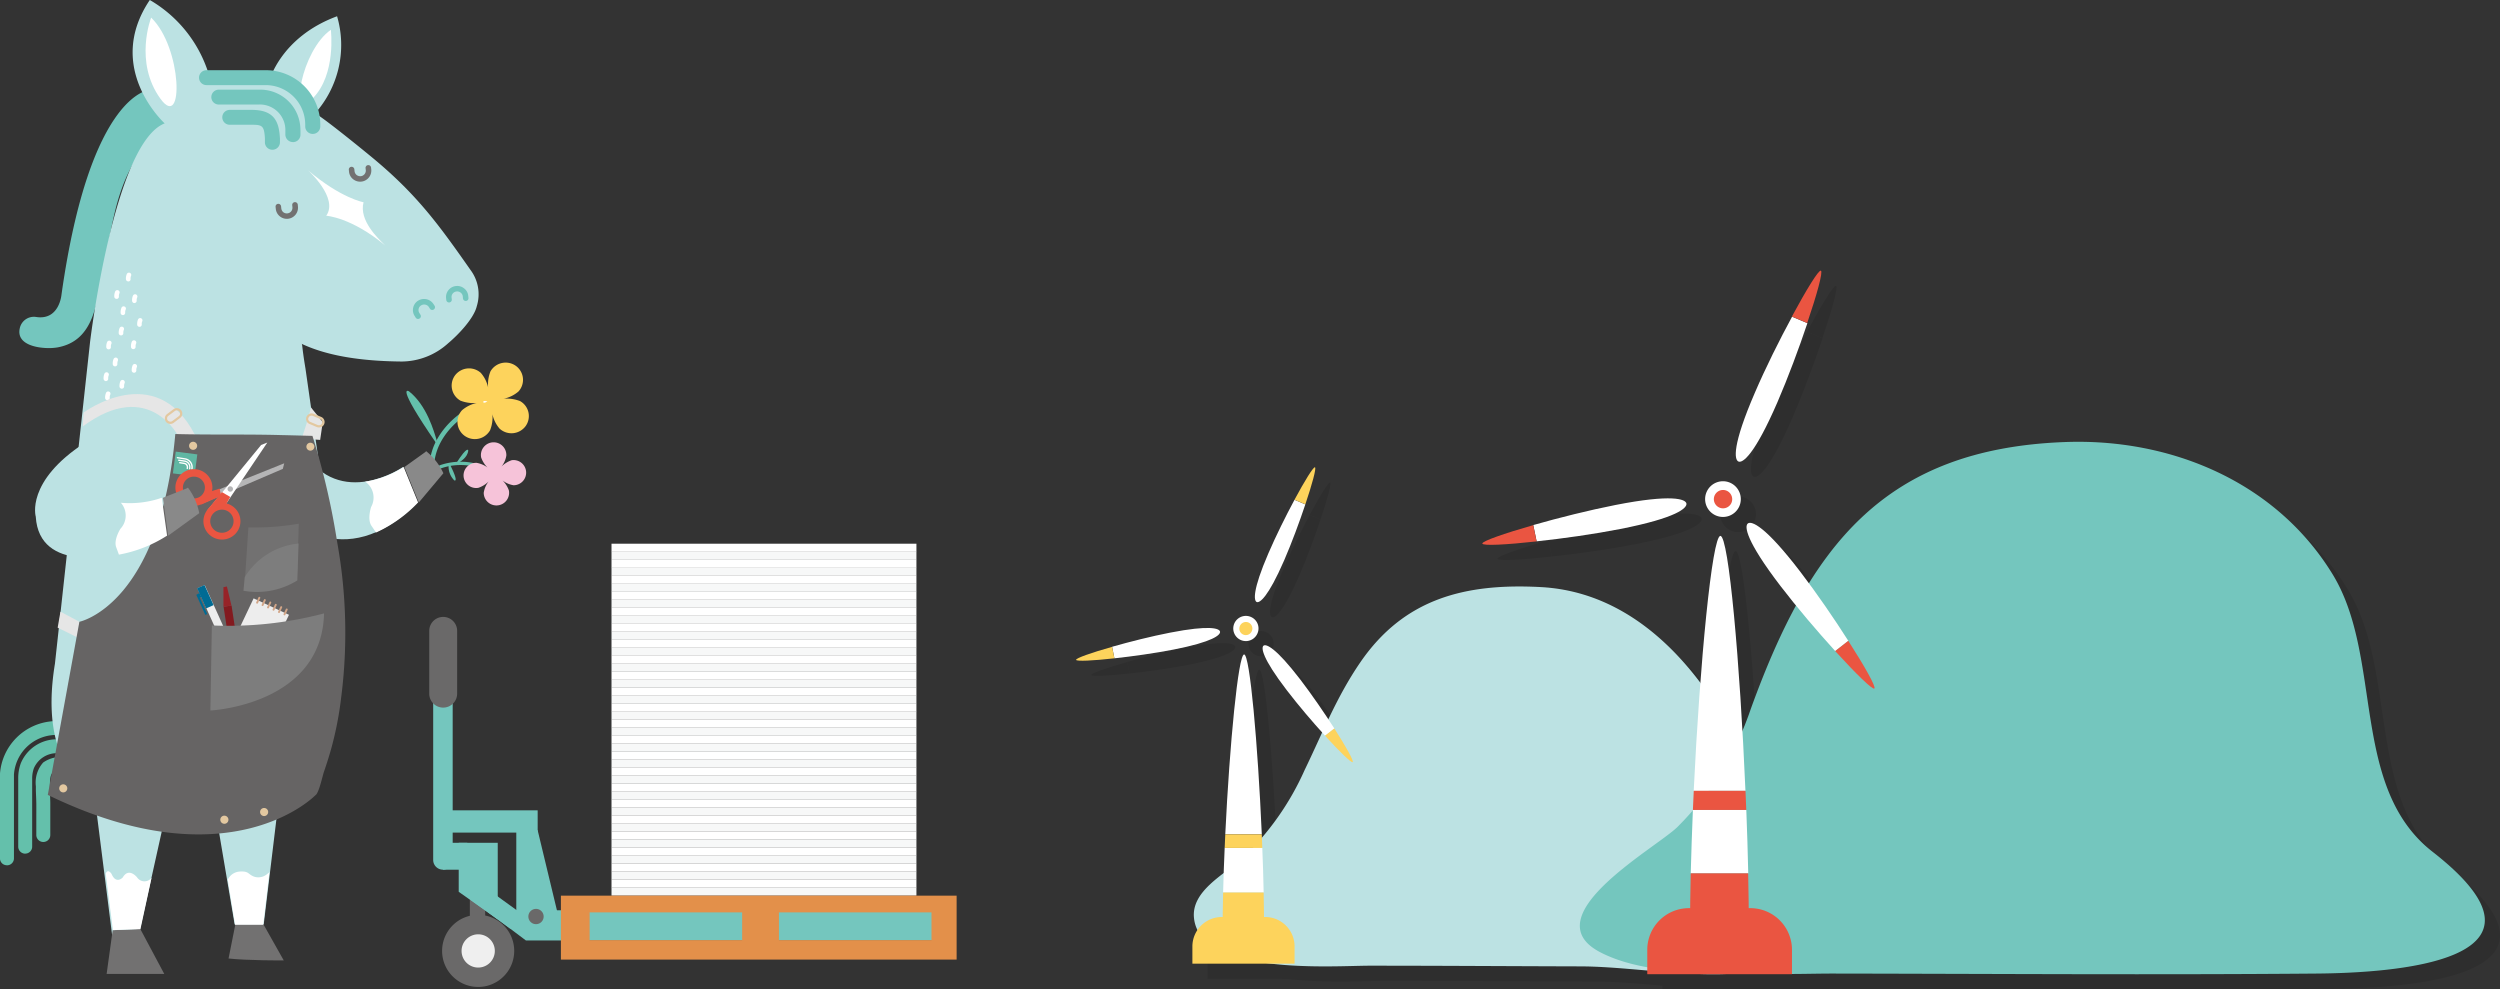 <svg xmlns="http://www.w3.org/2000/svg" viewBox="0 0 258.061 102.134">
  <rect x="0" y="0" width="258.061" height="102.134" fill="#333333" stroke="none"/>
  <defs>
    <style>
      .cls-1 {
        opacity: 0.1;
      }

      .cls-2 {
        fill: #74c6be;
      }

      .cls-3 {
        fill: #64c0ab;
      }

      .cls-4 {
        fill: #bce2e3;
      }

      .cls-5 {
        fill: #727171;
      }

      .cls-6 {
        fill: #fff;
      }

      .cls-7 {
        fill: #e0f1f2;
      }

      .cls-8 {
        fill: #e6e6e6;
      }

      .cls-9 {
        fill: #666464;
      }

      .cls-10 {
        fill: #7d7d7d;
      }

      .cls-11 {
        fill: #e3c8a0;
      }

      .cls-12 {
        fill: #60b7a3;
      }

      .cls-13 {
        fill: #b5b5b6;
      }

      .cls-14 {
        fill: #ea5541;
      }

      .cls-15 {
        fill: #898989;
      }

      .cls-16 {
        fill: #ededed;
      }

      .cls-17 {
        fill: #006b94;
      }

      .cls-18 {
        fill: #831a1f;
      }

      .cls-19 {
        fill: #972328;
      }

      .cls-20 {
        fill: #d2a587;
      }

      .cls-21 {
        fill: #f6c3d9;
      }

      .cls-22 {
        fill: #fdd35c;
      }

      .cls-23 {
        fill: #6a6969;
      }

      .cls-24 {
        fill: #efefef;
      }

      .cls-25 {
        fill: #f7f8f8;
      }

      .cls-26 {
        fill: #e3904a;
      }
    </style>
  </defs>
  <g id="그룹_1464" data-name="그룹 1464" transform="translate(-38.939 -535.603)">
    <g id="그룹_1437" data-name="그룹 1437" class="cls-1" transform="translate(151.583 565.104)">
      <g id="그룹_1429" data-name="그룹 1429" transform="translate(12.149 17.668)">
        <path id="패스_5630" data-name="패스 5630" d="M25.124,55.609a28.511,28.511,0,0,1-6.5,9.188c-1.8,1.617-5.216,3.315-4.932,6.1.6,6,14.422,4.932,18.128,4.932,7.242,0,14.493.053,21.744.071,7.367.018,16.688,2.444,23.5-1.182,6.967-3.706-2.719-10.13-4.168-14.493-3.27-9.873-10.788-22.793-23.388-23.477-7.8-.418-14.12,1.164-18.652,7.775C28.377,48.135,26.9,51.956,25.124,55.609Z" transform="translate(-13.671 -21.75)"/>
        <path id="패스_5631" data-name="패스 5631" d="M76.159,47.462a31.413,31.413,0,0,1-7.6,12.21C66.224,61.9,53.6,68.9,60.617,72.566c4.878,2.541,12.307,2.053,17.657,2.222,2.23.071,4.443-.027,6.665-.018,16.528.027,33.056.142,49.585,0,7.651-.062,26.667-1.146,12.023-12.565-8.575-6.682-5.056-20.056-10.335-28.667-5.838-9.526-16.706-14.067-27.7-13.631C89.923,20.635,82.245,30.65,76.159,47.462Z" transform="translate(-18.666 -19.878)"/>
      </g>
      <g id="그룹_1432" data-name="그룹 1432" transform="translate(41.934 0)">
        <g id="그룹_1430" data-name="그룹 1430" transform="translate(5.261 4.758)">
          <path id="패스_5632" data-name="패스 5632" d="M75.682,24.629a1.843,1.843,0,1,0,.906,2.444A1.85,1.85,0,0,0,75.682,24.629Z" transform="translate(-55.333 -7.479)"/>
          <path id="패스_5633" data-name="패스 5633" d="M83.417,34.32c-3.634-4.745-5.021-5.243-5.394-4.967s-.24,1.759,3.395,6.5c1.679,2.195,3.794,4.665,5.616,6.673l1.351-1.057C86.936,39.189,85.1,36.515,83.417,34.32Z" transform="translate(-55.87 -8.017)"/>
          <path id="패스_5634" data-name="패스 5634" d="M74.5,30.81c-.853,0-2.124,13.1-2.755,26.312h5.341C76.522,43.908,75.358,30.81,74.5,30.81Z" transform="translate(-55.186 -8.186)"/>
          <path id="패스_5635" data-name="패스 5635" d="M71.4,69.189h5.936c-.044-2.124-.116-4.328-.2-6.549H71.622C71.533,64.862,71.453,67.065,71.4,69.189Z" transform="translate(-55.147 -11.731)"/>
          <path id="패스_5636" data-name="패스 5636" d="M78.612,13.17c-2.373,5.483-2.133,6.94-1.706,7.127s1.653-.649,4.025-6.123c1.1-2.541,2.23-5.589,3.092-8.157L82.442,5.35C81.153,7.723,79.7,10.637,78.612,13.17Z" transform="translate(-55.73 -5.35)"/>
          <path id="패스_5637" data-name="패스 5637" d="M62.076,29.613c5.865-1.146,6.922-2.177,6.842-2.63s-1.466-1-7.331.151c-2.71.533-5.865,1.324-8.477,2.07l.347,1.679C56.149,30.6,59.357,30.146,62.076,29.613Z" transform="translate(-53.11 -7.7)"/>
        </g>
        <g id="그룹_1431" data-name="그룹 1431">
          <path id="패스_5638" data-name="패스 5638" d="M81.288,80.866V78.351a4.3,4.3,0,0,0-4.31-4.3H70.651a4.3,4.3,0,0,0-4.3,4.3v2.515Z" transform="translate(-49.324 -8.244)"/>
          <path id="패스_5639" data-name="패스 5639" d="M92.223,47.923c.2-.151-.986-2.266-2.692-4.923L88.18,44.057C90.3,46.377,92.028,48.074,92.223,47.923Z" transform="translate(-51.755 -4.786)"/>
          <path id="패스_5640" data-name="패스 5640" d="M86.145,0c-.231-.107-1.5,1.964-2.995,4.736l1.582.666C85.745,2.434,86.376.1,86.145,0Z" transform="translate(-51.195 0.004)"/>
          <path id="패스_5641" data-name="패스 5641" d="M71.32,75.75h6.069c0-1.813-.027-3.741-.071-5.74H71.391C71.347,72.009,71.32,73.938,71.32,75.75Z" transform="translate(-49.877 -7.794)"/>
          <path id="패스_5642" data-name="패스 5642" d="M71.739,60.42c-.036.658-.062,1.315-.089,1.973h5.509l-.08-1.973Z" transform="translate(-49.914 -6.726)"/>
          <path id="패스_5643" data-name="패스 5643" d="M47.19,31.462c.044.249,2.47.124,5.6-.222l-.347-1.679C49.429,30.422,47.145,31.222,47.19,31.462Z" transform="translate(-47.189 -3.289)"/>
          <path id="패스_5644" data-name="패스 5644" d="M75.422,25.559a.948.948,0,1,0,.471,1.262A.954.954,0,0,0,75.422,25.559Z" transform="translate(-50.185 -2.834)"/>
        </g>
      </g>
      <g id="그룹_1435" data-name="그룹 1435" transform="translate(0 20.297)">
        <path id="패스_5645" data-name="패스 5645" d="M20.108,40.225a1.3,1.3,0,1,0,.631,1.724A1.287,1.287,0,0,0,20.108,40.225Z" transform="translate(-2.033 -24.761)"/>
        <path id="패스_5646" data-name="패스 5646" d="M25.561,47.056c-2.559-3.341-3.546-3.7-3.8-3.5s-.169,1.244,2.39,4.585c1.182,1.546,2.675,3.3,3.963,4.71l.96-.746C28.04,50.495,26.743,48.6,25.561,47.056Z" transform="translate(-2.412 -25.14)"/>
        <path id="패스_5647" data-name="패스 5647" d="M19.276,44.58c-.6,0-1.5,9.242-1.946,18.563H21.1C20.689,53.822,19.871,44.58,19.276,44.58Z" transform="translate(-1.93 -25.259)"/>
        <path id="패스_5648" data-name="패스 5648" d="M17.08,71.661h4.185c-.027-1.5-.08-3.057-.142-4.621H17.24C17.169,68.6,17.116,70.159,17.08,71.661Z" transform="translate(-1.902 -27.761)"/>
        <path id="패스_5649" data-name="패스 5649" d="M22.165,32.138c-1.671,3.865-1.5,4.9-1.209,5.03s1.164-.453,2.844-4.319c.773-1.786,1.573-3.945,2.177-5.758l-1.12-.471C23.96,28.291,22.938,30.343,22.165,32.138Z" transform="translate(-2.313 -23.259)"/>
        <path id="패스_5650" data-name="패스 5650" d="M10.5,43.74c4.141-.809,4.887-1.528,4.825-1.857s-1.031-.7-5.163.107c-1.919.373-4.141.933-5.98,1.457l.24,1.191C6.322,44.433,8.588,44.113,10.5,43.74Z" transform="translate(-0.465 -24.917)"/>
        <g id="그룹_1434" data-name="그룹 1434">
          <g id="그룹_1433" data-name="그룹 1433">
            <path id="패스_5651" data-name="패스 5651" d="M24.058,79.9V78.119a3.038,3.038,0,0,0-3.039-3.039h-4.47a3.043,3.043,0,0,0-3.039,3.039V79.9Z" transform="translate(-1.504 -28.656)"/>
            <path id="패스_5652" data-name="패스 5652" d="M31.772,56.654c.142-.107-.693-1.6-1.893-3.474l-.96.746C30.413,55.57,31.639,56.761,31.772,56.654Z" transform="translate(-3.221 -26.217)"/>
            <path id="패스_5653" data-name="패스 5653" d="M17.02,76.292H21.3c0-1.28-.018-2.639-.044-4.052H17.073C17.038,73.653,17.02,75.012,17.02,76.292Z" transform="translate(-1.895 -28.34)"/>
            <path id="패스_5654" data-name="패스 5654" d="M17.322,65.48c-.027.462-.044.924-.062,1.4h3.883c-.018-.462-.036-.924-.053-1.4Z" transform="translate(-1.922 -27.587)"/>
            <path id="패스_5655" data-name="패스 5655" d="M27.485,22.84c-.16-.071-1.057,1.386-2.115,3.35l1.12.471C27.2,24.564,27.645,22.911,27.485,22.84Z" transform="translate(-2.825 -22.837)"/>
            <path id="패스_5656" data-name="패스 5656" d="M0,45.042c.036.169,1.742.089,3.954-.16L3.714,43.7C1.573,44.3-.036,44.873,0,45.042Z" transform="translate(0.001 -25.161)"/>
          </g>
          <path id="패스_5657" data-name="패스 5657" d="M19.921,40.872a.67.67,0,0,0-.889.329.67.67,0,1,0,1.217.56A.673.673,0,0,0,19.921,40.872Z" transform="translate(-2.112 -24.839)"/>
        </g>
      </g>
    </g>
    <g id="그룹_1463" data-name="그룹 1463" transform="translate(-46 -5)">
      <g id="그룹_1424" data-name="그룹 1424" transform="translate(84.939 540.603)">
        <path id="패스_5517" data-name="패스 5517" class="cls-2" d="M77.706,16.93s-6.229,0-9.224,21.139c0,0-.21,2.737-2.67,2.317a1.489,1.489,0,0,0-1.644,1.2c-.337,1.606,1.666,1.989,2.825,2.016a5.338,5.338,0,0,0,1.065-.066c3.829-.688,4.022-4.666,4.678-7.693.789-3.65,1.1-7.338,2.819-10.671C76.6,23.131,78.346,21.8,80.018,20.2Z" transform="translate(-62.132 -7.674)"/>
        <path id="패스_5518" data-name="패스 5518" class="cls-3" d="M81.625,151.787h.011a.718.718,0,0,0,.712-.727v-3.295c0-.24-.017-.481-.022-.721-.011-.29-.022-.557-.022-.831v-.164c.006-.514.006-1.153.276-1.4a2.234,2.234,0,0,1,1.252-.175l1.214.076a.715.715,0,1,0,.094-1.426l-1.23-.082a3.191,3.191,0,0,0-2.3.546,3.113,3.113,0,0,0-.75,2.453v.153c-.006.306.011.606.022.9.011.224.017.448.022.678.006.5,0,1.005,0,1.508v1.787a.723.723,0,0,0,.723.721" transform="translate(-77.156 -64.874)"/>
        <path id="패스_5519" data-name="패스 5519" class="cls-3" d="M81.573,151.462a.717.717,0,0,0,.717-.716v-7.1a3.159,3.159,0,0,1,.177-1,2.583,2.583,0,0,1,2.345-1.552h2.1a.716.716,0,1,0,0-1.432h-2.1a4.013,4.013,0,0,0-3.691,2.464,4.43,4.43,0,0,0-.27,1.5v7.125a.722.722,0,0,0,.723.716" transform="translate(-78.969 -63.348)"/>
        <path id="패스_5520" data-name="패스 5520" class="cls-3" d="M82.637,151.113a.715.715,0,0,0,.723-.716v-8.644a4.389,4.389,0,0,1,4.171-4.092h1.738a.716.716,0,1,0,0-1.432H87.5l-.05.005a5.87,5.87,0,0,0-5.534,5.453v8.72a.708.708,0,0,0,.717.7" transform="translate(-81.92 -61.792)"/>
        <path id="패스_5521" data-name="패스 5521" class="cls-4" d="M39.6,65.615A23.018,23.018,0,0,1,32.839,82.99l-1.5,12.43h-3L26.378,83.837l-5.09-.148L18.439,96.518H15.692L13.826,81.744S7.974,79.553,9.789,68.5L13.417,35.27s2.468-20.516,7.7-22.544c0,0-6.279-5.7-1.536-12.736a13.414,13.414,0,0,1,6.273,8.327s.529.229,4.7.033h1.359s1.16-4.524,7-6.682a10.577,10.577,0,0,1-2.3,10.053c.159-.191,5.409,4.1,5.568,4.234,4.9,3.989,7.172,7.147,10.5,11.895a4.173,4.173,0,0,1,.654,3.743c-.3,1.284-1.956,2.994-2.957,3.83a7.2,7.2,0,0,1-4.806,1.885c-3.384-.033-7.291-.393-10.345-1.841.136.066.011.1.421,2.552Z" transform="translate(-4.118 0.01)"/>
        <path id="패스_5522" data-name="패스 5522" class="cls-5" d="M72.3,180.13H66.35l.623-4.513,2.847-.137Z" transform="translate(-55.343 -79.596)"/>
        <path id="패스_5523" data-name="패스 5523" class="cls-5" d="M48.224,174.65l2.091,3.71s-3.757.016-5.7-.2l.7-3.508" transform="translate(-21.023 -79.22)"/>
        <path id="패스_5524" data-name="패스 5524" class="cls-6" d="M51.559,164.68c-.006.033-.088.093-.116.115a2.135,2.135,0,0,1-.314.235,1.382,1.382,0,0,1-1.087.153,1.453,1.453,0,0,1-.414-.2c-.127-.082-.232-.18-.359-.251a1.157,1.157,0,0,0-.43-.1,2.026,2.026,0,0,0-.364.005,1.471,1.471,0,0,0-.833.333,1.586,1.586,0,0,0-.21.219,1.2,1.2,0,0,0-.094.137c-.022.027-.094.115-.088.148l.761,4.661h2.907Z" transform="translate(-23.744 -74.67)"/>
        <path id="패스_5525" data-name="패스 5525" class="cls-6" d="M73.454,165.267a.915.915,0,0,1-1.484-.033s-.85-1.1-1.49,0c0,0-.679.738-1.153-.366,0,0-.37-.606-.607-.033l.745,5.83,2.841-.1Z" transform="translate(-57.811 -74.656)"/>
        <path id="패스_5526" data-name="패스 5526" class="cls-6" d="M39.148,5.62s.579,4.617-1.876,7.081S36.091,7.745,39.148,5.62" transform="translate(-4.996 -2.544)"/>
        <path id="패스_5527" data-name="패스 5527" class="cls-6" d="M64.793,3.32s-1.8,4.573.965,8.381c2.433,3.349,2.251-5.289-.965-8.381" transform="translate(-49.191 -1.501)"/>
        <path id="패스_5528" data-name="패스 5528" class="cls-7" d="M26.948,44.24c.044.06.066.093.061.093s-.022-.027-.061-.087Z" transform="translate(12.339 -20.063)"/>
        <path id="패스_5529" data-name="패스 5529" class="cls-2" d="M13.037,55.314,13.02,55.1a.566.566,0,0,0-.2-.377.6.6,0,0,0-.4-.142l-.039.005a.572.572,0,0,0-.524.59l.006.038.022.208a.286.286,0,0,1-.568.06l-.022-.208v-.005a.263.263,0,0,1-.006-.066,1.143,1.143,0,0,1,1.037-1.18.294.294,0,0,0,.072-.005,1.131,1.131,0,0,1,.794.279,1.091,1.091,0,0,1,.392.749l.022.208a.287.287,0,0,1-.254.311.292.292,0,0,1-.314-.251" transform="translate(34.752 -24.499)"/>
        <path id="패스_5530" data-name="패스 5530" class="cls-5" d="M29.288,31.595l.022.208a.591.591,0,0,0,.2.382.619.619,0,0,0,.4.137h.039a.585.585,0,0,0,.524-.6l-.006-.038h0l-.022-.208a.286.286,0,0,1,.568-.06l.022.208a.309.309,0,0,1,.006.071,1.152,1.152,0,0,1-1.037,1.186c-.022,0-.05.005-.072.005a1.163,1.163,0,0,1-.8-.279,1.113,1.113,0,0,1-.392-.749l-.022-.208a.286.286,0,0,1,.568-.06" transform="translate(7.288 -14.133)"/>
        <path id="패스_5531" data-name="패스 5531" class="cls-5" d="M42.658,38.62l.022.208a.611.611,0,0,0,.193.382.591.591,0,0,0,.4.137l.033-.005a.57.57,0,0,0,.524-.6v-.038l-.022-.208a.284.284,0,0,1,.254-.311.29.29,0,0,1,.32.251l.017.213a.286.286,0,0,1,.006.071A1.151,1.151,0,0,1,43.37,39.9c-.028,0-.05.005-.072.005a1.14,1.14,0,0,1-.794-.279,1.125,1.125,0,0,1-.392-.749l-.022-.208a.284.284,0,0,1,.254-.311.289.289,0,0,1,.314.257" transform="translate(-13.644 -17.317)"/>
        <path id="패스_5532" data-name="패스 5532" class="cls-2" d="M18.844,57.5l-.11-.18a.574.574,0,0,0-.348-.251.565.565,0,0,0-.419.049l-.033.016a.57.57,0,0,0-.21.759l.022.033.11.18a.277.277,0,0,1-.094.388.288.288,0,0,1-.4-.093l-.11-.18h0c-.011-.022-.028-.038-.039-.06a1.147,1.147,0,0,1,.408-1.513l.061-.033a1.17,1.17,0,0,1,.844-.1,1.157,1.157,0,0,1,.684.5l.116.18a.286.286,0,0,1-.485.3" transform="translate(25.545 -25.616)"/>
        <path id="패스_5533" data-name="패스 5533" class="cls-2" d="M50.453,24.864a.773.773,0,0,0,.778-.77v-.432l-.006-.044c-.1-1.721-.634-2.868-2.907-2.868H46.072a.768.768,0,1,0,.006,1.535h2.245c1.076,0,1.28.1,1.357,1.4v.41a.765.765,0,0,0,.772.77" transform="translate(-22.334 -9.407)"/>
        <path id="패스_5534" data-name="패스 5534" class="cls-2" d="M49.882,22.345a.772.772,0,0,0,.778-.765v-.432l-.006-.055a4.15,4.15,0,0,0-4.3-4.163h-4.1a.768.768,0,1,0,0,1.535h4.077a2.631,2.631,0,0,1,2.77,2.71v.4a.779.779,0,0,0,.778.765" transform="translate(-19.644 -7.674)"/>
        <path id="패스_5535" data-name="패스 5535" class="cls-2" d="M49.53,19.828a.773.773,0,0,0,.778-.77v-.213a5.631,5.631,0,0,0-5.655-5.595H38.562a.77.77,0,1,0,0,1.541h6.091a4.082,4.082,0,0,1,4.1,4.06v.213a.772.772,0,0,0,.778.765" transform="translate(-17.246 -6.005)"/>
        <path id="패스_5536" data-name="패스 5536" class="cls-6" d="M37.681,121.573a.236.236,0,0,0,.188-.087,1.177,1.177,0,0,0,.232-.525.239.239,0,0,0-.474-.055.657.657,0,0,1-.127.284.234.234,0,0,0,.039.333.207.207,0,0,0,.143.049" transform="translate(-4.694 -54.746)"/>
        <path id="패스_5537" data-name="패스 5537" class="cls-6" d="M37.06,116.513a.233.233,0,0,0,.188-.093,1.178,1.178,0,0,0,.226-.519.239.239,0,0,0-.474-.055.72.72,0,0,1-.132.29.235.235,0,0,0,.044.333.294.294,0,0,0,.149.044" transform="translate(-3.711 -52.45)"/>
        <path id="패스_5538" data-name="패스 5538" class="cls-6" d="M41.241,132.128a.226.226,0,0,0,.188-.093,1.219,1.219,0,0,0,.232-.519.236.236,0,0,0-.2-.268.242.242,0,0,0-.27.2.91.91,0,0,1-.127.29.234.234,0,0,0,.039.333.205.205,0,0,0,.143.055" transform="translate(-10.267 -59.531)"/>
        <path id="패스_5539" data-name="패스 5539" class="cls-6" d="M43.372,135.933a.236.236,0,0,0,.188-.087,1.212,1.212,0,0,0,.232-.525.239.239,0,0,0-.474-.055.7.7,0,0,1-.127.284.239.239,0,0,0,.033.333.244.244,0,0,0,.149.049" transform="translate(-13.602 -61.26)"/>
        <path id="패스_5540" data-name="패스 5540" class="cls-6" d="M41.407,138.758a.241.241,0,0,0,.188-.093,1.228,1.228,0,0,0,.226-.525.239.239,0,0,0-.474-.055.777.777,0,0,1-.127.284.234.234,0,0,0,.039.333.219.219,0,0,0,.149.055" transform="translate(-10.518 -62.539)"/>
        <path id="패스_5541" data-name="패스 5541" class="cls-6" d="M39.719,135.193a.254.254,0,0,0,.188-.087,1.114,1.114,0,0,0,.226-.525.243.243,0,0,0-.21-.262.234.234,0,0,0-.265.208.744.744,0,0,1-.127.279.234.234,0,0,0,.039.333.219.219,0,0,0,.149.055" transform="translate(-7.874 -60.924)"/>
        <path id="패스_5542" data-name="패스 5542" class="cls-6" d="M43.24,130.183a.233.233,0,0,0,.188-.093,1.163,1.163,0,0,0,.221-.519.235.235,0,0,0-.21-.262.244.244,0,0,0-.265.208.775.775,0,0,1-.127.29.235.235,0,0,0,.044.333.311.311,0,0,0,.149.044" transform="translate(-13.381 -58.652)"/>
        <path id="패스_5543" data-name="패스 5543" class="cls-6" d="M37.232,129.813a.233.233,0,0,0,.188-.093,1.159,1.159,0,0,0,.221-.525.238.238,0,0,0-.474-.044.719.719,0,0,1-.127.284.235.235,0,0,0,.044.333.387.387,0,0,0,.149.044" transform="translate(-3.974 -58.483)"/>
        <path id="패스_5544" data-name="패스 5544" class="cls-6" d="M37.375,125.409a.233.233,0,0,0,.188-.093,1.229,1.229,0,0,0,.226-.525.232.232,0,0,0-.21-.262.237.237,0,0,0-.265.208.83.83,0,0,1-.127.29.239.239,0,0,0,.039.333.256.256,0,0,0,.149.049" transform="translate(-4.207 -56.483)"/>
        <path id="패스_5545" data-name="패스 5545" class="cls-6" d="M40.273,119.348a.236.236,0,0,0,.188-.087,1.228,1.228,0,0,0,.232-.53.243.243,0,0,0-.21-.262.234.234,0,0,0-.265.208.744.744,0,0,1-.127.279.238.238,0,0,0,.033.333.209.209,0,0,0,.149.06" transform="translate(-8.751 -53.734)"/>
        <path id="패스_5546" data-name="패스 5546" class="cls-6" d="M40.273,127.778a.254.254,0,0,0,.188-.087,1.193,1.193,0,0,0,.232-.53.243.243,0,0,0-.21-.262.234.234,0,0,0-.265.208.807.807,0,0,1-.127.284.234.234,0,0,0,.039.333.205.205,0,0,0,.143.055" transform="translate(-8.751 -57.558)"/>
        <path id="패스_5547" data-name="패스 5547" class="cls-6" d="M74.194,146a.24.24,0,0,0,.143-.049.234.234,0,0,0,.044-.333.7.7,0,0,1-.127-.29.239.239,0,0,0-.474.055,1.283,1.283,0,0,0,.221.525.244.244,0,0,0,.193.093" transform="translate(-61.571 -65.823)"/>
        <path id="패스_5548" data-name="패스 5548" class="cls-6" d="M72.846,142.578a.241.241,0,0,0,.193-.382.793.793,0,0,1-.127-.284.235.235,0,0,0-.259-.213.238.238,0,0,0-.215.257,1.15,1.15,0,0,0,.221.525.224.224,0,0,0,.188.1" transform="translate(-59.464 -64.271)"/>
        <path id="패스_5549" data-name="패스 5549" class="cls-6" d="M79.913,139.128a.256.256,0,0,0,.149-.049.24.24,0,0,0,.044-.333.707.707,0,0,1-.127-.29.239.239,0,0,0-.474.055,1.228,1.228,0,0,0,.226.525.216.216,0,0,0,.182.093" transform="translate(-70.749 -62.706)"/>
        <path id="패스_5550" data-name="패스 5550" class="cls-6" d="M77.484,143.6a.256.256,0,0,0,.149-.049.24.24,0,0,0,.044-.333.787.787,0,0,1-.132-.3.237.237,0,1,0-.469.066,1.259,1.259,0,0,0,.226.514.208.208,0,0,0,.182.1" transform="translate(-66.727 -64.734)"/>
        <path id="패스_5551" data-name="패스 5551" class="cls-6" d="M76.686,140.833a.256.256,0,0,0,.149-.049.234.234,0,0,0,.039-.333.825.825,0,0,1-.132-.284.233.233,0,0,0-.265-.208.238.238,0,0,0-.21.262,1.178,1.178,0,0,0,.226.519.252.252,0,0,0,.193.093" transform="translate(-65.471 -63.482)"/>
        <path id="패스_5552" data-name="패스 5552" class="cls-6" d="M80.508,142.578a.228.228,0,0,0,.143-.049.24.24,0,0,0,.044-.333.707.707,0,0,1-.127-.29.233.233,0,0,0-.265-.208.242.242,0,0,0-.21.262,1.206,1.206,0,0,0,.226.519.224.224,0,0,0,.188.1" transform="translate(-71.664 -64.271)"/>
        <path id="패스_5553" data-name="패스 5553" class="cls-6" d="M76.348,147.748a.256.256,0,0,0,.149-.049.24.24,0,0,0,.044-.333.789.789,0,0,1-.127-.29.239.239,0,0,0-.265-.208.236.236,0,0,0-.2.268,1.178,1.178,0,0,0,.226.519.2.2,0,0,0,.177.093" transform="translate(-64.951 -66.617)"/>
        <path id="패스_5554" data-name="패스 5554" class="cls-6" d="M76.593,74.842h.033a.234.234,0,0,0,.2-.262.681.681,0,0,1,.055-.306.233.233,0,0,0-.121-.311.237.237,0,0,0-.314.12,1.224,1.224,0,0,0-.094.563.242.242,0,0,0,.237.2" transform="translate(-65.499 -33.536)"/>
        <path id="패스_5555" data-name="패스 5555" class="cls-6" d="M71.884,65.192l.033-.005a.236.236,0,0,0,.2-.268.691.691,0,0,1,.05-.3.238.238,0,0,0-.116-.317.243.243,0,0,0-.32.115,1.178,1.178,0,0,0-.088.568.242.242,0,0,0,.237.208" transform="translate(-58.12 -29.153)"/>
        <path id="패스_5556" data-name="패스 5556" class="cls-6" d="M76.411,65.244h.033a.229.229,0,0,0,.2-.268.732.732,0,0,1,.05-.3.231.231,0,0,0-.121-.311.242.242,0,0,0-.314.12,1.178,1.178,0,0,0-.088.563.252.252,0,0,0,.243.2" transform="translate(-65.198 -29.183)"/>
        <path id="패스_5557" data-name="패스 5557" class="cls-6" d="M70.75,60.989h.033a.236.236,0,0,0,.2-.268.694.694,0,0,1,.055-.306.233.233,0,0,0-.121-.311.244.244,0,0,0-.314.12,1.178,1.178,0,0,0-.088.563.232.232,0,0,0,.232.2" transform="translate(-56.353 -27.251)"/>
        <path id="패스_5558" data-name="패스 5558" class="cls-6" d="M74.924,55.707h.033a.236.236,0,0,0,.2-.268.668.668,0,0,1,.055-.306.233.233,0,0,0-.121-.311.238.238,0,0,0-.314.115,1.19,1.19,0,0,0-.094.568.237.237,0,0,0,.237.2" transform="translate(-62.884 -24.854)"/>
        <path id="패스_5559" data-name="패스 5559" class="cls-6" d="M74.123,62.609h.028a.235.235,0,0,0,.21-.262.7.7,0,0,1,.055-.311.233.233,0,0,0-.121-.311.244.244,0,0,0-.314.12,1.224,1.224,0,0,0-.094.563.242.242,0,0,0,.237.2" transform="translate(-61.632 -27.986)"/>
        <path id="패스_5560" data-name="패스 5560" class="cls-6" d="M72.819,52.407h.033a.231.231,0,0,0,.2-.268.732.732,0,0,1,.05-.3.239.239,0,0,0-.11-.317.246.246,0,0,0-.32.109,1.127,1.127,0,0,0-.094.574.248.248,0,0,0,.243.2" transform="translate(-59.576 -23.356)"/>
        <path id="패스_5561" data-name="패스 5561" class="cls-6" d="M71.671,56.489H71.7a.239.239,0,0,0,.2-.268.694.694,0,0,1,.055-.306.231.231,0,0,0-.121-.311.242.242,0,0,0-.314.12,1.126,1.126,0,0,0-.088.568.232.232,0,0,0,.232.2" transform="translate(-57.793 -25.209)"/>
        <path id="패스_5562" data-name="패스 5562" class="cls-6" d="M73.778,58.768h.028a.238.238,0,0,0,.21-.262.7.7,0,0,1,.055-.311.233.233,0,0,0-.121-.311.237.237,0,0,0-.314.12,1.224,1.224,0,0,0-.088.563.228.228,0,0,0,.232.2" transform="translate(-61.094 -26.242)"/>
        <path id="패스_5563" data-name="패스 5563" class="cls-6" d="M75.226,68.448h.039a.234.234,0,0,0,.2-.268.773.773,0,0,1,.05-.306.233.233,0,0,0-.121-.311.239.239,0,0,0-.314.12,1.136,1.136,0,0,0-.088.568.241.241,0,0,0,.237.2" transform="translate(-63.351 -30.633)"/>
        <path id="패스_5564" data-name="패스 5564" class="cls-6" d="M73.98,72.67h.033a.234.234,0,0,0,.2-.262.717.717,0,0,1,.055-.311.24.24,0,0,0-.127-.311.244.244,0,0,0-.314.126,1.236,1.236,0,0,0-.088.563.242.242,0,0,0,.237.2" transform="translate(-61.403 -32.55)"/>
        <path id="패스_5565" data-name="패스 5565" class="cls-6" d="M76.9,71.233l.033-.005a.236.236,0,0,0,.2-.268.772.772,0,0,1,.05-.306.233.233,0,0,0-.121-.311.237.237,0,0,0-.314.12,1.167,1.167,0,0,0-.088.563.246.246,0,0,0,.237.208" transform="translate(-65.965 -31.894)"/>
        <path id="패스_5566" data-name="패스 5566" class="cls-6" d="M71.743,69.658h.033a.236.236,0,0,0,.2-.268.668.668,0,0,1,.055-.306.233.233,0,0,0-.121-.311.237.237,0,0,0-.314.12,1.237,1.237,0,0,0-.094.563.238.238,0,0,0,.237.2" transform="translate(-57.906 -31.182)"/>
        <path id="패스_5567" data-name="패스 5567" class="cls-4" d="M32.56,86.855s-6.449,4.48-10.339-1.645L20.18,91.624s6.124,6.742,13.864-1.109Z" transform="translate(9.035 -38.648)"/>
        <path id="패스_5568" data-name="패스 5568" class="cls-6" d="M21.28,94.979a13.749,13.749,0,0,0,4.342-3.1l-1.49-3.661a10.169,10.169,0,0,1-3.972,1.513,1.993,1.993,0,0,1,.612,2.617s-.425,1.273.044,1.951Z" transform="translate(17.535 -40.013)"/>
        <path id="패스_5569" data-name="패스 5569" class="cls-6" d="M34.055,39.947s-.05-.049-.149-.142c-.568-.574-2.621-2.464-2.119-4.349,0,0-2.317-.4-5.738-3.306,0,0,3.183,2.863,1.887,4.7.006,0,2.587.148,6.118,3.092" transform="translate(5.74 -14.579)"/>
        <path id="패스_5570" data-name="패스 5570" class="cls-3" d="M7.419,82.05a.242.242,0,0,0,.237-.208,5.819,5.819,0,0,1,.276-1.153c.259-.776,1.418-3.42,5.352-4.852a.224.224,0,0,0,.138-.3.227.227,0,0,0-.3-.137c-4.132,1.5-5.363,4.316-5.644,5.141a7.128,7.128,0,0,0-.3,1.246.233.233,0,0,0,.2.257Z" transform="translate(37.186 -34.193)"/>
        <path id="패스_5571" data-name="패스 5571" class="cls-3" d="M19.8,79.21c-4.325-6.283-2.8-5.333-2.8-5.333,1.821,1.432,2.576,4.092,2.891,5.163Z" transform="translate(25.216 -33.484)"/>
        <path id="패스_5572" data-name="패스 5572" class="cls-8" d="M70.45,78.881s-3.034-6.2-9.92-1.1l.083-1.426s7.448-5.579,11.508,2.317Z" transform="translate(-51.987 -33.762)"/>
        <path id="패스_5573" data-name="패스 5573" class="cls-8" d="M38.551,76.96a29.693,29.693,0,0,1-.971,3.213l1.92.142.27-1.847Z" transform="translate(-6.453 -34.905)"/>
        <path id="패스_5574" data-name="패스 5574" class="cls-8" d="M83.935,116.594l-1.959-1.044-.287,1.65,2.025,1.005Z" transform="translate(-75.737 -52.411)"/>
        <path id="패스_5575" data-name="패스 5575" class="cls-9" d="M59.243,82.181a75.428,75.428,0,0,1,2.565,11.042,52.527,52.527,0,0,1,.4,15.965,35.235,35.235,0,0,1-1.015,5.234c-.232.83-.491,1.65-.772,2.464-.143.41-.513,2.2-.877,2.393,0,0-8.805,9.114-27.618-.038l3.261-17.872s8.32-1.666,9.9-19.38c3.757.1,7.172.005,10.929.109,1.07.022,2.146.055,3.227.082" transform="translate(-26.991 -37.187)"/>
        <path id="패스_5576" data-name="패스 5576" class="cls-5" d="M47.469,98.93a26.569,26.569,0,0,1-5.2.382l-.386,5.846,5.434-1.306Z" transform="translate(-16.628 -44.871)"/>
        <path id="패스_5577" data-name="패스 5577" class="cls-10" d="M47.471,106.488a7.9,7.9,0,0,1-5.561,1.065l.138-1.41A7.324,7.324,0,0,1,47.6,102.68Z" transform="translate(-16.781 -46.573)"/>
        <path id="패스_5578" data-name="패스 5578" class="cls-11" d="M39.12,84.04a.411.411,0,0,0,.414.41.41.41,0,1,0,0-.82.408.408,0,0,0-.414.41" transform="translate(-7.493 -37.931)"/>
        <path id="패스_5579" data-name="패스 5579" class="cls-11" d="M83.96,148.58a.417.417,0,1,0,.414-.41.416.416,0,0,0-.414.41" transform="translate(-77.847 -67.208)"/>
        <path id="패스_5580" data-name="패스 5580" class="cls-11" d="M54.82,154.5a.419.419,0,1,0,.419-.41.413.413,0,0,0-.419.41" transform="translate(-32.078 -69.893)"/>
        <path id="패스_5581" data-name="패스 5581" class="cls-11" d="M47.57,153.05a.417.417,0,1,0,.414-.41.411.411,0,0,0-.414.41" transform="translate(-20.722 -69.236)"/>
        <path id="패스_5582" data-name="패스 5582" class="cls-11" d="M60.53,83.86a.417.417,0,1,0,.414-.41.416.416,0,0,0-.414.41" transform="translate(-41.012 -37.849)"/>
        <path id="패스_5583" data-name="패스 5583" class="cls-11" d="M63.42,78.433l.094-.071a.341.341,0,0,0,.27.131.349.349,0,0,0,.2-.066l.668-.5a.327.327,0,0,0,.132-.268.313.313,0,0,0-.072-.2.333.333,0,0,0-.27-.131.349.349,0,0,0-.2.066l-.668.5a.327.327,0,0,0-.132.268.341.341,0,0,0,.066.2l-.088.071-.094.071a.562.562,0,0,1,.11-.792l.662-.5a.575.575,0,0,1,.8.109h0a.562.562,0,0,1-.11.792l-.662.5a.588.588,0,0,1-.348.115.582.582,0,0,1-.458-.224Z" transform="translate(-46.195 -34.969)"/>
        <path id="패스_5584" data-name="패스 5584" class="cls-11" d="M37.414,78.478l.1.044a.372.372,0,0,0-.028.131.336.336,0,0,0,.21.311l.767.322a.382.382,0,0,0,.132.027.344.344,0,0,0,.314-.2.372.372,0,0,0,.028-.131.34.34,0,0,0-.2-.311h-.006l-.761-.322a.383.383,0,0,0-.132-.027.344.344,0,0,0-.314.2l-.11-.044-.1-.044a.575.575,0,0,1,.524-.344.664.664,0,0,1,.226.044l.767.322h0a.571.571,0,0,1,.348.525.618.618,0,0,1-.044.219.577.577,0,0,1-.53.344.664.664,0,0,1-.226-.044l-.767-.322a.57.57,0,0,1-.348-.519.647.647,0,0,1,.044-.224Z" transform="translate(-5.673 -35.418)"/>
        <path id="패스_5614" data-name="패스 5614" class="cls-12" d="M0,2.265l2.245,0L2.248,0,0,0Z" transform="translate(20.077 49.151) rotate(-172.658)"/>
        <path id="패스_5585" data-name="패스 5585" class="cls-6" d="M62.259,87.279l.458.071a.462.462,0,0,1,.386.525l-.011.076a.066.066,0,0,1-.083.055.071.071,0,0,1-.061-.076l.011-.076a.321.321,0,0,0-.27-.366l-.458-.071a.073.073,0,0,1-.061-.082.09.09,0,0,1,.088-.055" transform="translate(-43.687 -39.586)"/>
        <path id="패스_5586" data-name="패스 5586" class="cls-6" d="M61.809,86.809l.612.093a.7.7,0,0,1,.585.8L63,87.777a.074.074,0,0,1-.083.06.071.071,0,0,1-.061-.076l.011-.082a.558.558,0,0,0-.469-.639l-.612-.093a.066.066,0,0,1-.055-.082.075.075,0,0,1,.083-.055" transform="translate(-43.347 -39.373)"/>
        <path id="패스_5587" data-name="패스 5587" class="cls-6" d="M61.39,86.339l.772.12a.937.937,0,0,1,.783,1.065l-.011.076a.073.073,0,0,1-.143-.022L62.8,87.5a.8.8,0,0,0-.668-.907l-.772-.12a.073.073,0,0,1-.061-.082.085.085,0,0,1,.088-.055" transform="translate(-43.054 -39.16)"/>
        <path id="패스_5588" data-name="패스 5588" class="cls-13" d="M44.907,90.634l7.762-3.114-.143.574L44.46,91.558Z" transform="translate(-23.33 -39.696)"/>
        <path id="패스_5589" data-name="패스 5589" class="cls-6" d="M47.59,90.545l5.5-6.7.64-.251-4.563,6.775Z" transform="translate(-26.135 -37.913)"/>
        <path id="패스_5590" data-name="패스 5590" class="cls-13" d="M54,92.245a.284.284,0,0,0,.364.158.28.28,0,0,0,.16-.361.288.288,0,0,0-.37-.158.282.282,0,0,0-.154.361" transform="translate(-30.492 -41.667)"/>
        <path id="패스_5591" data-name="패스 5591" class="cls-14" d="M58.871,88.761a1.918,1.918,0,0,1,2.477,1.071,1.887,1.887,0,0,1-1.081,2.453,1.918,1.918,0,0,1-2.477-1.071,1.892,1.892,0,0,1,1.081-2.453m1.114,2.814a1.126,1.126,0,0,0,.645-1.459,1.144,1.144,0,0,0-1.473-.639,1.126,1.126,0,0,0-.645,1.459,1.144,1.144,0,0,0,1.473.639" transform="translate(-39.555 -40.199)"/>
        <path id="패스_5592" data-name="패스 5592" class="cls-14" d="M53.763,95.131A1.918,1.918,0,0,1,56.241,96.2a1.887,1.887,0,0,1-1.081,2.453,1.918,1.918,0,0,1-2.477-1.071,1.887,1.887,0,0,1,1.081-2.453M54.9,98a1.185,1.185,0,0,0,.679-1.546,1.2,1.2,0,0,0-1.561-.672,1.185,1.185,0,0,0-.679,1.546A1.209,1.209,0,0,0,54.9,98" transform="translate(-31.553 -43.088)"/>
        <path id="패스_5593" data-name="패스 5593" class="cls-14" d="M58.039,92.29l.149.749-2.058.907.645-1.246Z" transform="translate(-35.367 -41.859)"/>
        <path id="패스_5594" data-name="패스 5594" class="cls-14" d="M56.028,92.96l.855.5-.546.973-1.887.448Z" transform="translate(-33.117 -42.163)"/>
        <path id="패스_5595" data-name="패스 5595" class="cls-4" d="M80.486,95.189s-7.911,2-8.264-3.918c0,0-1.081-3.628,5.065-7.622,0,0-2.174,6.147,3.393,6.185.006,0,3.078.65-.193,5.354" transform="translate(-68.53 -37.94)"/>
        <path id="패스_5596" data-name="패스 5596" class="cls-6" d="M66.219,99.9a13.7,13.7,0,0,0,4.971-1.961l-.546-3.907a10.143,10.143,0,0,1-4.226.514,1.992,1.992,0,0,1-.044,2.688s-.723,1.131-.436,1.9Z" transform="translate(-53.944 -42.649)"/>
        <path id="패스_5597" data-name="패스 5597" class="cls-15" d="M62.543,92.181l-2.483.983.546,3.907,3.205-2.322a6.313,6.313,0,0,0-1.17-2.639" transform="translate(-43.244 -41.778)"/>
        <path id="패스_5615" data-name="패스 5615" class="cls-16" d="M0,.861,8.182.832l0-.832L0,.03Z" transform="translate(23.706 68.201) rotate(-114.035)"/>
        <path id="패스_5598" data-name="패스 5598" class="cls-17" d="M58.442,112.925l.767-.339-.938-2.076-.761.339Z" transform="translate(-37.163 -50.124)"/>
        <path id="패스_5616" data-name="패스 5616" class="cls-17" d="M0,.223,2.277.215V0L0,.008Z" transform="translate(21.186 63.478) rotate(-113.974)"/>
        <path id="패스_5617" data-name="패스 5617" class="cls-17" d="M0,.216l.427,0V0L0,0Z" transform="translate(20.576 61.701) rotate(-114.143)"/>
        <path id="패스_5618" data-name="패스 5618" class="cls-18" d="M0,.841,5.9.833V0L0,.008Z" transform="translate(23.955 68.463) rotate(-98.534)"/>
        <path id="패스_5599" data-name="패스 5599" class="cls-19" d="M54.27,112.883l.828-.126-.469-1.967-.359.071Z" transform="translate(-31.206 -50.251)"/>
        <path id="패스_5619" data-name="패스 5619" class="cls-16" d="M0,7.36l4.026-.015L4.053,0,.027.015Z" transform="translate(26.702 70.125) rotate(-154.849)"/>
        <path id="패스_5600" data-name="패스 5600" class="cls-20" d="M44.023,115.52a.1.1,0,0,0,.05.131.1.1,0,0,0,.132-.049l.232-.508a.1.1,0,0,0-.05-.131.1.1,0,0,0-.132.049Z" transform="translate(-14.749 -52.141)"/>
        <path id="패스_5601" data-name="패스 5601" class="cls-20" d="M45.023,115.08a.1.1,0,0,0,.05.131.1.1,0,0,0,.132-.049l.232-.508a.1.1,0,0,0-.05-.131.1.1,0,0,0-.132.049Z" transform="translate(-16.314 -51.941)"/>
        <path id="패스_5602" data-name="패스 5602" class="cls-20" d="M46.023,114.64a.1.1,0,0,0,.05.131.1.1,0,0,0,.132-.049l.232-.508a.1.1,0,0,0-.05-.131.1.1,0,0,0-.132.049Z" transform="translate(-17.88 -51.741)"/>
        <path id="패스_5603" data-name="패스 5603" class="cls-20" d="M47.023,114.2a.1.1,0,0,0,.05.131.1.1,0,0,0,.132-.049l.232-.514a.1.1,0,0,0-.05-.131.094.094,0,0,0-.127.049Z" transform="translate(-19.445 -51.537)"/>
        <path id="패스_5604" data-name="패스 5604" class="cls-20" d="M48.023,113.756a.1.1,0,0,0,.05.131.1.1,0,0,0,.132-.049l.232-.514a.1.1,0,0,0-.05-.131.1.1,0,0,0-.132.049Z" transform="translate(-21.011 -51.338)"/>
        <path id="패스_5605" data-name="패스 5605" class="cls-20" d="M49.023,113.316a.1.1,0,0,0,.182.082l.232-.514a.1.1,0,0,0-.05-.131.1.1,0,0,0-.132.049Z" transform="translate(-22.576 -51.138)"/>
        <path id="패스_5606" data-name="패스 5606" class="cls-10" d="M48.865,115.87l-.221.06a38.553,38.553,0,0,1-11.36,1.186l-.154,8.78c0,.005,11.5-.552,11.735-10.026" transform="translate(-15.414 -52.556)"/>
        <path id="패스_5607" data-name="패스 5607" class="cls-3" d="M6.283,88.231a.172.172,0,0,0,.226.033,4.388,4.388,0,0,1,.783-.393,6.153,6.153,0,0,1,5.263.672.167.167,0,0,0,.232-.066.162.162,0,0,0-.061-.229,6.491,6.491,0,0,0-5.561-.694,4.584,4.584,0,0,0-.844.426.172.172,0,0,0-.05.235Z" transform="translate(38.328 -39.559)"/>
        <path id="패스_5608" data-name="패스 5608" class="cls-21" d="M2.5,88.745a2.466,2.466,0,0,1,.5-1.136,2.773,2.773,0,0,1-1.059.656,1.3,1.3,0,1,1-.193-2.579,2.555,2.555,0,0,1,1.142.492,2.745,2.745,0,0,1-.662-1.044,1.313,1.313,0,1,1,2.6-.2,2.442,2.442,0,0,1-.5,1.136,2.754,2.754,0,0,1,1.054-.656A1.3,1.3,0,1,1,5.574,88,2.471,2.471,0,0,1,4.432,87.5a2.7,2.7,0,0,1,.662,1.049,1.31,1.31,0,1,1-2.6.191" transform="translate(47.439 -37.91)"/>
        <path id="패스_5609" data-name="패스 5609" class="cls-22" d="M4.946,75.334a3.365,3.365,0,0,1-.756-1.513,3.6,3.6,0,0,1-.243,1.672,1.81,1.81,0,0,1-2.621.568,1.77,1.77,0,0,1-.27-2.644,3.423,3.423,0,0,1,1.528-.749A3.763,3.763,0,0,1,.9,72.433a1.784,1.784,0,0,1-.579-2.6,1.816,1.816,0,0,1,2.67-.273,3.338,3.338,0,0,1,.756,1.513,3.661,3.661,0,0,1,.243-1.666,1.811,1.811,0,0,1,2.621-.568,1.777,1.777,0,0,1,.27,2.644,3.4,3.4,0,0,1-1.528.749,3.787,3.787,0,0,1,1.688.24,1.772,1.772,0,0,1,.574,2.59,1.815,1.815,0,0,1-2.67.268" transform="translate(46.638 -31.072)"/>
        <path id="패스_5610" data-name="패스 5610" class="cls-6" d="M8.192,75.783l-.039-.005-.094-.016a.9.9,0,0,0-.171-.011.187.187,0,0,0-.1.049.056.056,0,0,0,.011.1.118.118,0,0,0,.077.022l.061-.005a.321.321,0,0,0,.077-.027,1.544,1.544,0,0,0,.182-.1" transform="translate(42.112 -34.356)"/>
        <path id="패스_5611" data-name="패스 5611" class="cls-3" d="M13.752,87.54c1.054,2.06.508,1.754.508,1.754a2.018,2.018,0,0,1-.574-1.7Z" transform="translate(32.635 -39.705)"/>
        <path id="패스_5612" data-name="패스 5612" class="cls-3" d="M11.33,86.376c1.241-1.951,1.258-1.333,1.258-1.333-.083.754-.866,1.18-1.181,1.355Z" transform="translate(35.747 -38.53)"/>
        <path id="패스_5613" data-name="패스 5613" class="cls-15" d="M17.738,85.313,15.57,86.865l1.49,3.661L19.6,87.5a6.329,6.329,0,0,0-1.782-2.278" transform="translate(26.168 -38.652)"/>
      </g>
      <g id="그룹_1426" data-name="그룹 1426" transform="translate(129.248 596.727)">
        <g id="그룹_1425" data-name="그룹 1425" transform="translate(0)">
          <path id="패스_5620" data-name="패스 5620" class="cls-2" d="M136.442,31.07V51.714a1.006,1.006,0,0,1-2.012,0V31.07Z" transform="translate(-134.024 -19.072)"/>
          <rect id="사각형_520" data-name="사각형 520" class="cls-23" width="1.583" height="6.661" transform="translate(4.191 33.206)"/>
          <path id="패스_5621" data-name="패스 5621" class="cls-24" d="M120.59,104.535a2.72,2.72,0,1,0,2.72-2.715,2.719,2.719,0,0,0-2.72,2.715" transform="translate(-118.257 -62.501)"/>
          <path id="패스_5622" data-name="패스 5622" class="cls-23" d="M119,102.939H120a1.716,1.716,0,1,0,.5-1.209,1.69,1.69,0,0,0-.5,1.209H117.99a3.722,3.722,0,1,1,1.091,2.63,3.706,3.706,0,0,1-1.091-2.63Z" transform="translate(-116.663 -60.905)"/>
          <rect id="사각형_521" data-name="사각형 521" class="cls-25" width="31.475" height="0.838" transform="translate(18.814 35.488)"/>
          <rect id="사각형_522" data-name="사각형 522" class="cls-25" width="31.475" height="0.838" transform="translate(18.814 33.839)"/>
          <rect id="사각형_523" data-name="사각형 523" class="cls-25" width="31.475" height="0.838" transform="translate(18.814 32.187)"/>
          <rect id="사각형_524" data-name="사각형 524" class="cls-25" width="31.475" height="0.838" transform="translate(18.814 30.538)"/>
          <rect id="사각형_525" data-name="사각형 525" class="cls-25" width="31.475" height="0.838" transform="translate(18.814 28.885)"/>
          <rect id="사각형_526" data-name="사각형 526" class="cls-25" width="31.475" height="0.838" transform="translate(18.814 27.236)"/>
          <rect id="사각형_527" data-name="사각형 527" class="cls-25" width="31.475" height="0.838" transform="translate(18.814 25.587)"/>
          <rect id="사각형_528" data-name="사각형 528" class="cls-25" width="31.475" height="0.838" transform="translate(18.814 23.934)"/>
          <rect id="사각형_529" data-name="사각형 529" class="cls-25" width="31.475" height="0.838" transform="translate(18.814 22.285)"/>
          <rect id="사각형_530" data-name="사각형 530" class="cls-25" width="31.475" height="0.838" transform="translate(18.814 20.633)"/>
          <rect id="사각형_531" data-name="사각형 531" class="cls-25" width="31.475" height="0.838" transform="translate(18.814 18.984)"/>
          <rect id="사각형_532" data-name="사각형 532" class="cls-25" width="31.475" height="0.838" transform="translate(18.814 17.331)"/>
          <rect id="사각형_533" data-name="사각형 533" class="cls-25" width="31.475" height="0.838" transform="translate(18.814 15.682)"/>
          <rect id="사각형_534" data-name="사각형 534" class="cls-25" width="31.475" height="0.838" transform="translate(18.814 14.029)"/>
          <rect id="사각형_535" data-name="사각형 535" class="cls-25" width="31.475" height="0.838" transform="translate(18.814 12.38)"/>
          <rect id="사각형_536" data-name="사각형 536" class="cls-25" width="31.475" height="0.838" transform="translate(18.814 10.731)"/>
          <rect id="사각형_537" data-name="사각형 537" class="cls-25" width="31.475" height="0.838" transform="translate(18.814 9.079)"/>
          <rect id="사각형_538" data-name="사각형 538" class="cls-25" width="31.475" height="0.838" transform="translate(18.814 7.43)"/>
          <rect id="사각형_539" data-name="사각형 539" class="cls-25" width="31.475" height="0.838" transform="translate(18.814 5.777)"/>
          <rect id="사각형_540" data-name="사각형 540" class="cls-25" width="31.475" height="0.838" transform="translate(18.814 4.128)"/>
          <rect id="사각형_541" data-name="사각형 541" class="cls-25" width="31.475" height="0.838" transform="translate(18.814 2.475)"/>
          <rect id="사각형_542" data-name="사각형 542" class="cls-25" width="31.475" height="0.838" transform="translate(18.814 0.826)"/>
          <rect id="사각형_543" data-name="사각형 543" class="cls-6" width="31.475" height="0.838" transform="translate(18.814 34.666)"/>
          <rect id="사각형_544" data-name="사각형 544" class="cls-6" width="31.475" height="0.838" transform="translate(18.814 33.013)"/>
          <rect id="사각형_545" data-name="사각형 545" class="cls-6" width="31.475" height="0.838" transform="translate(18.814 31.364)"/>
          <rect id="사각형_546" data-name="사각형 546" class="cls-6" width="31.475" height="0.838" transform="translate(18.814 29.711)"/>
          <rect id="사각형_547" data-name="사각형 547" class="cls-6" width="31.475" height="0.838" transform="translate(18.814 28.062)"/>
          <rect id="사각형_548" data-name="사각형 548" class="cls-6" width="31.475" height="0.838" transform="translate(18.814 26.41)"/>
          <rect id="사각형_549" data-name="사각형 549" class="cls-6" width="31.475" height="0.838" transform="translate(18.814 24.761)"/>
          <rect id="사각형_550" data-name="사각형 550" class="cls-6" width="31.475" height="0.838" transform="translate(18.814 23.108)"/>
          <rect id="사각형_551" data-name="사각형 551" class="cls-6" width="31.475" height="0.838" transform="translate(18.814 21.459)"/>
          <rect id="사각형_552" data-name="사각형 552" class="cls-6" width="31.475" height="0.838" transform="translate(18.814 19.806)"/>
          <rect id="사각형_553" data-name="사각형 553" class="cls-6" width="31.475" height="0.838" transform="translate(18.814 18.157)"/>
          <rect id="사각형_554" data-name="사각형 554" class="cls-6" width="31.475" height="0.838" transform="translate(18.814 16.508)"/>
          <rect id="사각형_555" data-name="사각형 555" class="cls-6" width="31.475" height="0.838" transform="translate(18.814 14.856)"/>
          <rect id="사각형_556" data-name="사각형 556" class="cls-6" width="31.475" height="0.838" transform="translate(18.814 13.207)"/>
          <rect id="사각형_557" data-name="사각형 557" class="cls-6" width="31.475" height="0.838" transform="translate(18.814 11.554)"/>
          <rect id="사각형_558" data-name="사각형 558" class="cls-6" width="31.475" height="0.838" transform="translate(18.814 9.905)"/>
          <rect id="사각형_559" data-name="사각형 559" class="cls-6" width="31.475" height="0.838" transform="translate(18.814 8.252)"/>
          <rect id="사각형_560" data-name="사각형 560" class="cls-6" width="31.475" height="0.838" transform="translate(18.814 6.603)"/>
          <rect id="사각형_561" data-name="사각형 561" class="cls-6" width="31.475" height="0.838" transform="translate(18.814 4.951)"/>
          <rect id="사각형_562" data-name="사각형 562" class="cls-6" width="31.475" height="0.838" transform="translate(18.814 3.302)"/>
          <rect id="사각형_563" data-name="사각형 563" class="cls-6" width="31.475" height="0.838" transform="translate(18.814 1.653)"/>
          <rect id="사각형_564" data-name="사각형 564" class="cls-6" width="31.475" height="0.838" transform="translate(18.814)"/>
          <rect id="사각형_565" data-name="사각형 565" class="cls-2" width="9.086" height="2.298" transform="translate(2.105 27.522)"/>
          <path id="패스_5623" data-name="패스 5623" class="cls-2" d="M108.756,75.915l2.016,8.38H106.55v-8.8Z" transform="translate(-97.565 -46.339)"/>
          <path id="패스_5624" data-name="패스 5624" class="cls-2" d="M49.564,101.1H5.706L1.55,97.98H49.564Z" transform="translate(4.274 -60.144)"/>
          <path id="패스_5625" data-name="패스 5625" class="cls-26" d="M2.964,98.665H18.71V95.8H2.964Zm19.542,0H38.255V95.8H22.506Zm18.342,2.008H0v-6.6H40.848Z" transform="translate(13.59 -57.744)"/>
          <path id="패스_5626" data-name="패스 5626" class="cls-2" d="M122.41,85.009l4.028,2.834V79.95H122.41Z" transform="translate(-119.368 -49.076)"/>
          <path id="패스_5629" data-name="패스 5629" class="cls-2" d="M0,1.93l5.077,0L5.079,0,0,0Z" transform="translate(8.385 39.75) rotate(-144.064)"/>
          <path id="패스_5627" data-name="패스 5627" class="cls-23" d="M110.16,98.4a.789.789,0,1,0,.789-.788.789.789,0,0,0-.789.788" transform="translate(-99.929 -59.917)"/>
          <rect id="사각형_567" data-name="사각형 567" class="cls-2" width="2.515" height="2.777" transform="translate(1.412 30.874)"/>
          <path id="패스_5628" data-name="패스 5628" class="cls-23" d="M133.24,27.474a1.44,1.44,0,0,0,2.879,0V20.917a1.44,1.44,0,0,0-2.879,0Z" transform="translate(-133.24 -11.958)"/>
        </g>
      </g>
      <g id="그룹_1436" data-name="그룹 1436" transform="translate(196.017 568.539)">
        <g id="그룹_1429-2" data-name="그룹 1429" transform="translate(12.149 17.668)">
          <path id="패스_5630-2" data-name="패스 5630" class="cls-4" d="M25.124,55.609a28.511,28.511,0,0,1-6.5,9.188c-1.8,1.617-5.216,3.315-4.932,6.1.6,6,14.422,4.932,18.128,4.932,7.242,0,14.493.053,21.744.071,7.367.018,16.688,2.444,23.5-1.182,6.967-3.706-2.719-10.13-4.168-14.493-3.27-9.873-10.788-22.793-23.388-23.477-7.8-.418-14.12,1.164-18.652,7.775C28.377,48.135,26.9,51.956,25.124,55.609Z" transform="translate(-13.671 -21.75)"/>
          <path id="패스_5631-2" data-name="패스 5631" class="cls-2" d="M76.159,47.462a31.413,31.413,0,0,1-7.6,12.21C66.224,61.9,53.6,68.9,60.617,72.566c4.878,2.541,12.307,2.053,17.657,2.222,2.23.071,4.443-.027,6.665-.018,16.528.027,33.056.142,49.585,0,7.651-.062,26.667-1.146,12.023-12.565-8.575-6.682-5.056-20.056-10.335-28.667-5.838-9.526-16.706-14.067-27.7-13.631C89.923,20.635,82.245,30.65,76.159,47.462Z" transform="translate(-18.666 -19.878)"/>
        </g>
        <g id="그룹_1432-2" data-name="그룹 1432" transform="translate(41.934 0)">
          <g id="그룹_1430-2" data-name="그룹 1430" transform="translate(5.261 4.758)">
            <path id="패스_5632-2" data-name="패스 5632" class="cls-6" d="M75.682,24.629a1.843,1.843,0,1,0,.906,2.444A1.85,1.85,0,0,0,75.682,24.629Z" transform="translate(-55.333 -7.479)"/>
            <path id="패스_5633-2" data-name="패스 5633" class="cls-6" d="M83.417,34.32c-3.634-4.745-5.021-5.243-5.394-4.967s-.24,1.759,3.395,6.5c1.679,2.195,3.794,4.665,5.616,6.673l1.351-1.057C86.936,39.189,85.1,36.515,83.417,34.32Z" transform="translate(-55.87 -8.017)"/>
            <path id="패스_5634-2" data-name="패스 5634" class="cls-6" d="M74.5,30.81c-.853,0-2.124,13.1-2.755,26.312h5.341C76.522,43.908,75.358,30.81,74.5,30.81Z" transform="translate(-55.186 -8.186)"/>
            <path id="패스_5635-2" data-name="패스 5635" class="cls-6" d="M71.4,69.189h5.936c-.044-2.124-.116-4.328-.2-6.549H71.622C71.533,64.862,71.453,67.065,71.4,69.189Z" transform="translate(-55.147 -11.731)"/>
            <path id="패스_5636-2" data-name="패스 5636" class="cls-6" d="M78.612,13.17c-2.373,5.483-2.133,6.94-1.706,7.127s1.653-.649,4.025-6.123c1.1-2.541,2.23-5.589,3.092-8.157L82.442,5.35C81.153,7.723,79.7,10.637,78.612,13.17Z" transform="translate(-55.73 -5.35)"/>
            <path id="패스_5637-2" data-name="패스 5637" class="cls-6" d="M62.076,29.613c5.865-1.146,6.922-2.177,6.842-2.63s-1.466-1-7.331.151c-2.71.533-5.865,1.324-8.477,2.07l.347,1.679C56.149,30.6,59.357,30.146,62.076,29.613Z" transform="translate(-53.11 -7.7)"/>
          </g>
          <g id="그룹_1431-2" data-name="그룹 1431">
            <path id="패스_5638-2" data-name="패스 5638" class="cls-14" d="M81.288,80.866V78.351a4.3,4.3,0,0,0-4.31-4.3H70.651a4.3,4.3,0,0,0-4.3,4.3v2.515Z" transform="translate(-49.324 -8.244)"/>
            <path id="패스_5639-2" data-name="패스 5639" class="cls-14" d="M92.223,47.923c.2-.151-.986-2.266-2.692-4.923L88.18,44.057C90.3,46.377,92.028,48.074,92.223,47.923Z" transform="translate(-51.755 -4.786)"/>
            <path id="패스_5640-2" data-name="패스 5640" class="cls-14" d="M86.145,0c-.231-.107-1.5,1.964-2.995,4.736l1.582.666C85.745,2.434,86.376.1,86.145,0Z" transform="translate(-51.195 0.004)"/>
            <path id="패스_5641-2" data-name="패스 5641" class="cls-14" d="M71.32,75.75h6.069c0-1.813-.027-3.741-.071-5.74H71.391C71.347,72.009,71.32,73.938,71.32,75.75Z" transform="translate(-49.877 -7.794)"/>
            <path id="패스_5642-2" data-name="패스 5642" class="cls-14" d="M71.739,60.42c-.036.658-.062,1.315-.089,1.973h5.509l-.08-1.973Z" transform="translate(-49.914 -6.726)"/>
            <path id="패스_5643-2" data-name="패스 5643" class="cls-14" d="M47.19,31.462c.044.249,2.47.124,5.6-.222l-.347-1.679C49.429,30.422,47.145,31.222,47.19,31.462Z" transform="translate(-47.189 -3.289)"/>
            <path id="패스_5644-2" data-name="패스 5644" class="cls-14" d="M75.422,25.559a.948.948,0,1,0,.471,1.262A.954.954,0,0,0,75.422,25.559Z" transform="translate(-50.185 -2.834)"/>
          </g>
        </g>
        <g id="그룹_1435-2" data-name="그룹 1435" transform="translate(0 20.297)">
          <path id="패스_5645-2" data-name="패스 5645" class="cls-6" d="M20.108,40.225a1.3,1.3,0,1,0,.631,1.724A1.287,1.287,0,0,0,20.108,40.225Z" transform="translate(-2.033 -24.761)"/>
          <path id="패스_5646-2" data-name="패스 5646" class="cls-6" d="M25.561,47.056c-2.559-3.341-3.546-3.7-3.8-3.5s-.169,1.244,2.39,4.585c1.182,1.546,2.675,3.3,3.963,4.71l.96-.746C28.04,50.495,26.743,48.6,25.561,47.056Z" transform="translate(-2.412 -25.14)"/>
          <path id="패스_5647-2" data-name="패스 5647" class="cls-6" d="M19.276,44.58c-.6,0-1.5,9.242-1.946,18.563H21.1C20.689,53.822,19.871,44.58,19.276,44.58Z" transform="translate(-1.93 -25.259)"/>
          <path id="패스_5648-2" data-name="패스 5648" class="cls-6" d="M17.08,71.661h4.185c-.027-1.5-.08-3.057-.142-4.621H17.24C17.169,68.6,17.116,70.159,17.08,71.661Z" transform="translate(-1.902 -27.761)"/>
          <path id="패스_5649-2" data-name="패스 5649" class="cls-6" d="M22.165,32.138c-1.671,3.865-1.5,4.9-1.209,5.03s1.164-.453,2.844-4.319c.773-1.786,1.573-3.945,2.177-5.758l-1.12-.471C23.96,28.291,22.938,30.343,22.165,32.138Z" transform="translate(-2.313 -23.259)"/>
          <path id="패스_5650-2" data-name="패스 5650" class="cls-6" d="M10.5,43.74c4.141-.809,4.887-1.528,4.825-1.857s-1.031-.7-5.163.107c-1.919.373-4.141.933-5.98,1.457l.24,1.191C6.322,44.433,8.588,44.113,10.5,43.74Z" transform="translate(-0.465 -24.917)"/>
          <g id="그룹_1434-2" data-name="그룹 1434">
            <g id="그룹_1433-2" data-name="그룹 1433">
              <path id="패스_5651-2" data-name="패스 5651" class="cls-22" d="M24.058,79.9V78.119a3.038,3.038,0,0,0-3.039-3.039h-4.47a3.043,3.043,0,0,0-3.039,3.039V79.9Z" transform="translate(-1.504 -28.656)"/>
              <path id="패스_5652-2" data-name="패스 5652" class="cls-22" d="M31.772,56.654c.142-.107-.693-1.6-1.893-3.474l-.96.746C30.413,55.57,31.639,56.761,31.772,56.654Z" transform="translate(-3.221 -26.217)"/>
              <path id="패스_5653-2" data-name="패스 5653" class="cls-22" d="M17.02,76.292H21.3c0-1.28-.018-2.639-.044-4.052H17.073C17.038,73.653,17.02,75.012,17.02,76.292Z" transform="translate(-1.895 -28.34)"/>
              <path id="패스_5654-2" data-name="패스 5654" class="cls-22" d="M17.322,65.48c-.027.462-.044.924-.062,1.4h3.883c-.018-.462-.036-.924-.053-1.4Z" transform="translate(-1.922 -27.587)"/>
              <path id="패스_5655-2" data-name="패스 5655" class="cls-22" d="M27.485,22.84c-.16-.071-1.057,1.386-2.115,3.35l1.12.471C27.2,24.564,27.645,22.911,27.485,22.84Z" transform="translate(-2.825 -22.837)"/>
              <path id="패스_5656-2" data-name="패스 5656" class="cls-22" d="M0,45.042c.036.169,1.742.089,3.954-.16L3.714,43.7C1.573,44.3-.036,44.873,0,45.042Z" transform="translate(0.001 -25.161)"/>
            </g>
            <path id="패스_5657-2" data-name="패스 5657" class="cls-22" d="M19.921,40.872a.67.67,0,0,0-.889.329.67.67,0,1,0,1.217.56A.673.673,0,0,0,19.921,40.872Z" transform="translate(-2.112 -24.839)"/>
          </g>
        </g>
      </g>
    </g>
  </g>
</svg>
